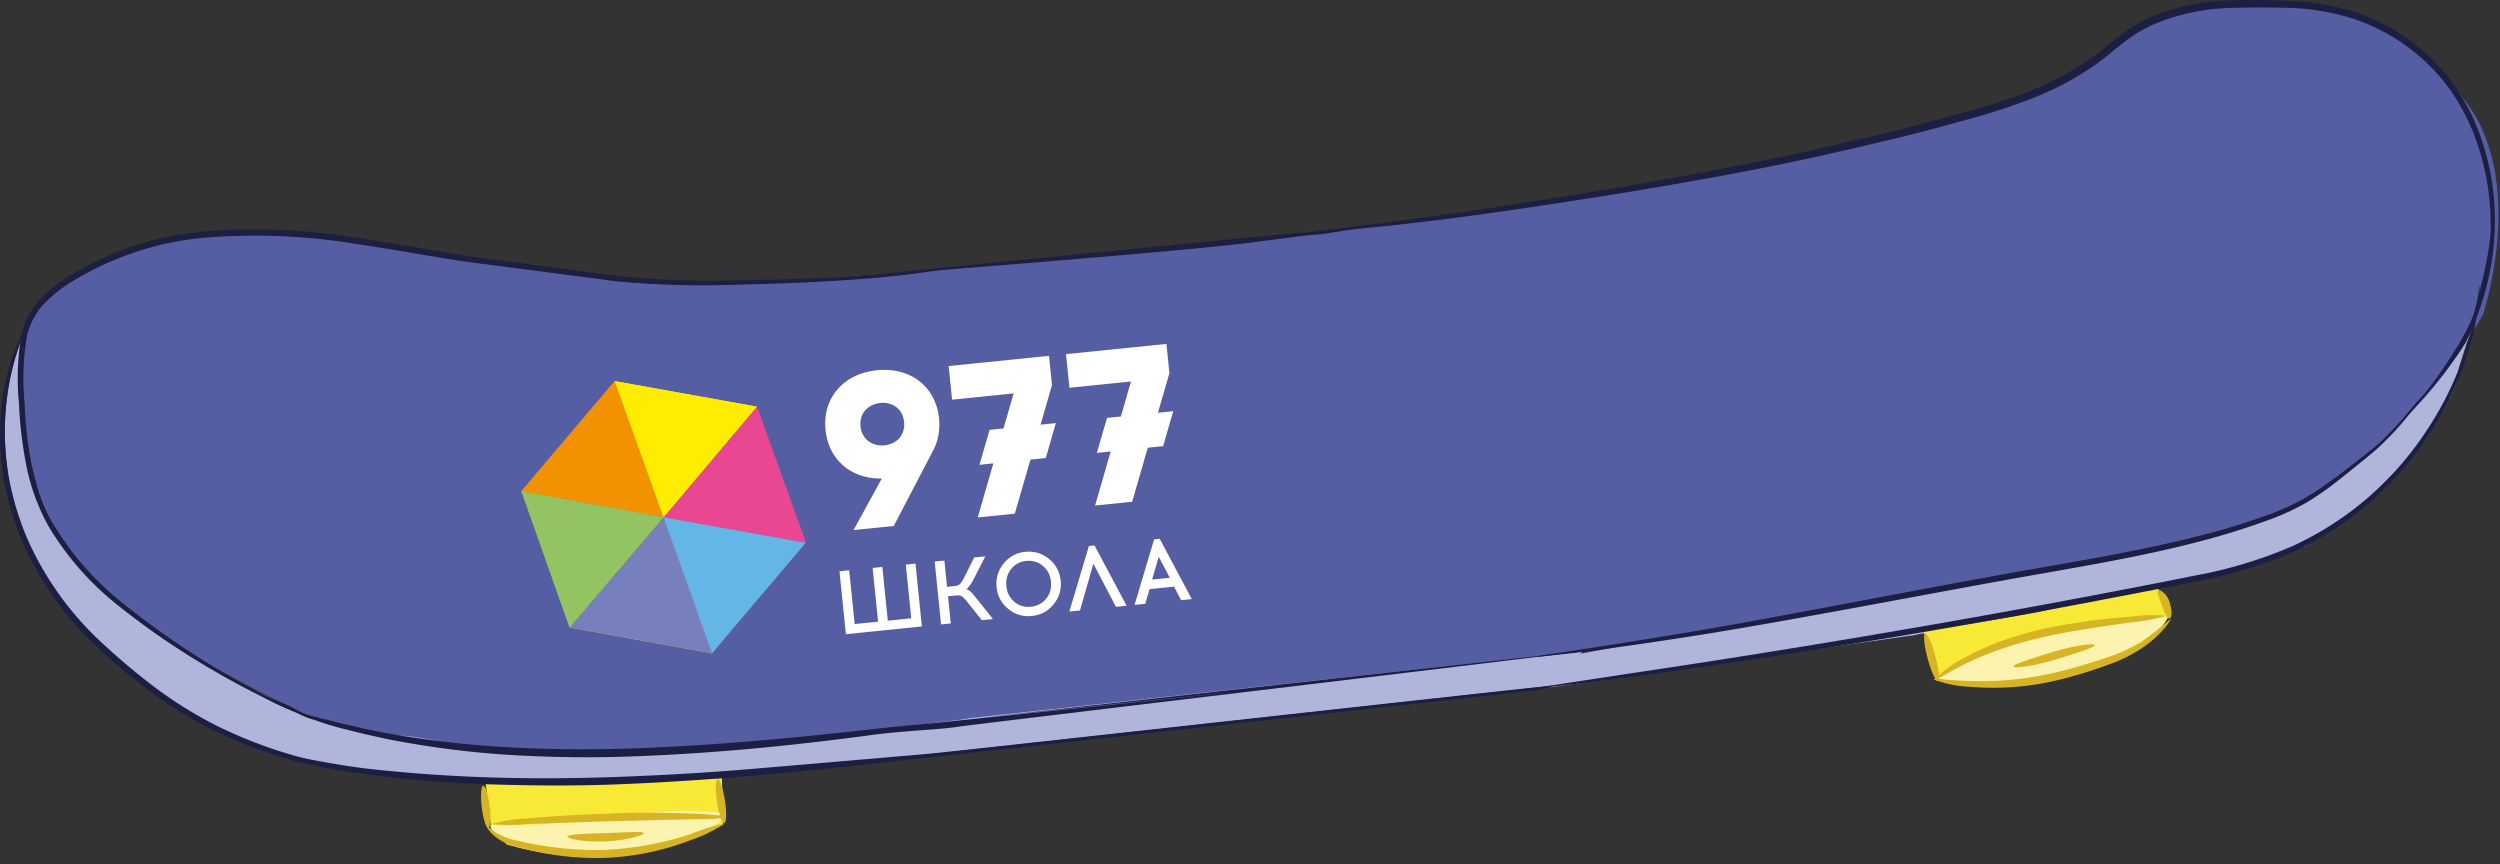 <svg width="269" height="93" fill="none" xmlns="http://www.w3.org/2000/svg"><rect width="100%" height="100%" fill="#333333" stroke="none"/><g clip-path="url(#clip0)"><path d="M63.96 29.87l-12.92-2s-19-3.53-26.21-3a52.91 52.91 0 0 0-13.57 3S5 30.74 2.78 34.78C.56 38.82 3.83 53.69 3.83 53.69s4.56 9.65 17 16.83c12.44 7.18 14.48 6.91 14.48 6.91s6.26 2.22 20.61 3.26c14.35 1.04 22.78-.73 23.69-.6.91.13 36-3.78 36-3.78l30.91-3.52 29.35-3.4 27.74-4.69s37.83-7.83 38.22-7.83c.39 0 9.78-3.78 12.91-7.3 3.13-3.52 8.48-9.13 8.48-9.13l3.92-6.52s4.82-14.22-1.83-23-12.52-9.52-12.52-9.52-12.65-2.35-19.31.26c-6.66 2.61-8.74 6.91-13.69 8.22 0 0-5.74 2.08-6.13 2.21-.39.13-32.35 7.31-32.35 7.31l-25.83 3.91-33 3.78-27.65 2.48s-24.61 2-30.87.3z" fill="#565EA3"/><path d="M29.33 80.96S10.48 74.4 3.83 60.58c-6.65-13.82-1.22-24.71-1.22-24.71S-.22 49.96 8.72 60.96c8.48 10.44 27.24 17 27.24 17l-1 2.41-5.63.59z" fill="#B0B5DC"/><path d="M29.33 80.96s13.51 3 18.06 2.86c4.55-.14 19 .41 19 .41l17.22-1.27 84-9.24 2.64-3.62-65.93 7.17c-.31.23-27 3.14-28.2 3.35-1.2.21-16.37 1.74-25.33-.15-8.96-1.89-7.94-1.19-8.65-1.24-.71-.05-5.71-1.42-6.22-1.33" fill="#B0B5DC"/><path d="M250.12 52.63c-4.15 3.33-25.37 8.13-26.51 8.22l-1.37.29c-1.35.23-24.95 4.59-25.45 4.68-.5.09-16.56 2.65-17.07 2.75l-13.11 2.39a1.501 1.501 0 0 0-.666 2.653 1.512 1.512 0 0 0 1.146.307l38.52-5.53h.11L240 61.56c.27-.06 7.9-2.7 8.12-2.84 5.09-3.23 6.47-4.75 6.75-5.09l5.18-5.17.08-.09c1-1.16 4.49-6.64 4.43-8.36a1.076 1.076 0 0 1 0-.4l1.5-4.76-.82 1.88a1.759 1.759 0 0 1-.15.27c-.92 1.37-2.55 5.67-14.97 15.63z" fill="#B0B5DC"/><path d="M77.68 83.73l.11 5s-2.35 1.57-9.29 3c-6.94 1.43-14-.88-14-.88l-1.69-2.06-.55-4.47h10.89l10.28-.46 4.25-.13zM232.109 62.96s-8.999 2-11.479 2.61c-2.48.61-13.651 2.35-13.651 2.35l1.481 5.13s5.539 1.45 14.459-.69c8.92-2.14 10.34-5.92 10.34-5.92l-1.15-3.48z" fill="#F8E936"/><path d="M233.26 66.41s-11.24 1-13.42 1.56a76.96 76.96 0 0 0-8.08 2.87 21.642 21.642 0 0 0-3.3 2.18 38.52 38.52 0 0 0 14.46-.69c8.44-1.88 10.34-5.92 10.34-5.92zM77.96 87.72c.31-.65-8.53-.57-13.46.33a70.74 70.74 0 0 1-11.73.72s-.27 2.86 8.85 2.79c9.12-.07 15.32-1.73 16.34-3.84z" fill="#FCF4AE"/><path d="M27.18 74.25a20.922 20.922 0 0 0 4.64 2.35c.619.387 1.293.677 2 .86 1.08.396 2.182.73 3.3 1l2.08.52 2.35.52c3.871.77 7.785 1.311 11.72 1.62 4.821.355 9.658.448 14.49.28 10.28-.35 19.52-1.44 26.18-2.33 3.33-.45 7.26-.56 9.12-.87.93-.16 66.72-8 67.2-8.12.48-.12-65.58 7.27-65.58 7.24 63.24-6.46-.44.08-2.31.29-1.87.21-5.17.47-8.51.85-6.67.74-15.9 1.73-26.13 2.08-5.11.16-10 .08-14.4-.22a108.753 108.753 0 0 1-11.67-1.42l-2.34-.46-2.05-.48c-1.31-.29-2.43-.52-3.31-.81a10.549 10.549 0 0 1-2.33-.94c-.38-.25-2.81-1.19-4.45-1.96z" fill="#1D1F42"/><path d="M99.98 81.1l-7.9.68c-3.34.29-7.31.63-11.72 1-4.41.37-9.27.65-14.37.83-5.1.18-10 .17-14.38 0-4.38-.17-8.38-.49-11.7-.86-3.32-.37-6.29-1-8.14-1.33l-.24-.06v.5l.51.12c1.83.38 4.5.93 7.83 1.38 3.33.45 7.31.85 11.74 1 4.43.15 9.32.24 14.44.05 5.12-.19 10-.53 14.4-.9s8.39-.78 11.72-1.15c3.33-.37 70.43-7.78 72.29-8a8.314 8.314 0 0 0 2.64-.59c-.04-.07-65.25 7.19-67.12 7.33z" fill="#1D1F42"/><path d="M77.93 88.56c.24 0 .27-1.13.07-2.44s-.55-2.35-.78-2.31c-.23.04-.27 1.13-.07 2.44s.54 2.34.78 2.31z" fill="#D6B426"/><path d="M52.3 88.76s.1.39.59.91a5.35 5.35 0 0 0 2.61 1.4c3.085.91 6.294 1.33 9.51 1.24a28.66 28.66 0 0 0 9.4-1.95 13 13 0 0 0 3.54-1.79 29.279 29.279 0 0 0-3.75 1.21 34.001 34.001 0 0 1-9.22 1.67 36.83 36.83 0 0 1-9.33-1 6.47 6.47 0 0 1-3.35-1.69z" fill="#D6B426"/><path d="M52 84.56c-.24 0-.31 1.06-.16 2.31s.46 2.23.7 2.2c.24-.03.31-1.06.16-2.31s-.47-2.23-.7-2.2zM52.91 88.66c1.236.136 2.484.136 3.72 0l8.93-.29 8.93-.22c1.15 0 2.08 0 2.72-.09a.72.72 0 0 1 .58.13c.09.11.06.21.1.21.04 0 .12-.09 0-.3a.81.81 0 0 0-.73-.38c-.64-.06-1.56-.13-2.71-.18-2.29-.1-5.46-.14-9 0s-6.67.32-9 .55c-1.198.05-2.387.24-3.54.57zM61.04 90.02c0 .22 1.82.62 4.14.51 2.32-.11 4.13-.67 4.08-.89-.05-.22-1.87-.07-4.12 0s-4.08.13-4.1.38z" fill="#D6B426"/><path d="M89.78 29.96s41-3.13 45.79-4c.27 0 5.14-.66 5.67-.69 1.07 0 3.27-.5 5.28-.68 4-.39 9.47-1 16.64-2.06s15.69-2.37 25.09-4.18c4.71-.89 9.62-2 14.69-3.21 2.54-.6 5.11-1.267 7.71-2a71.087 71.087 0 0 0 7.84-2.49 32.541 32.541 0 0 0 7.29-3.91c1.09-.82 2.1-1.7 3.14-2.47a14.236 14.236 0 0 1 3.34-1.86 22.642 22.642 0 0 1 7.35-1.54c2.47-.08 4.94-.09 7.3 0a25.67 25.67 0 0 1 6.7 1.28 21.181 21.181 0 0 1 5.67 3.06 20.774 20.774 0 0 1 4.24 4.3 22.658 22.658 0 0 1 2.66 4.91 26.82 26.82 0 0 1 1.81 9.44c.14 2.56-1 6.92-1.77 9.7-.48 2-4.3 8.05-7.43 11.18-.38 1 4.79-5 6.39-7.67.086-.11.157-.231.21-.36.11-.25.3-.61.51-1.1a32.158 32.158 0 0 0 1.55-4.41c.654-2.392.991-4.86 1-7.34a26.978 26.978 0 0 0-1.72-9.66 22.838 22.838 0 0 0-2.69-5.08 21.312 21.312 0 0 0-4.34-4.48 21.721 21.721 0 0 0-5.87-3.21 26.483 26.483 0 0 0-6.95-1.31c-2.42-.14-4.86-.15-7.39-.07-2.607.103-5.179.64-7.61 1.59a15.215 15.215 0 0 0-3.52 2c-1.09.8-2.1 1.68-3.16 2.47a31.909 31.909 0 0 1-7.09 3.8 72.443 72.443 0 0 1-7.75 2.46c-2.58.7-5.15 1.35-7.68 2-5.06 1.2-9.95 2.34-14.64 3.25-9.38 1.85-17.88 3.24-25 4.35a494.41 494.41 0 0 1-17.13 2.37l-4.47.54-1.21.14c-.24-.06-50.45 4.94-50.45 4.94z" fill="#1D1F42"/><path d="M232.21 63.53c-.18.16.13.79.4 1.58s.61 1.51.85 1.44c.24-.07.28-.81 0-1.74-.28-.93-1.08-1.45-1.25-1.28zM207.15 68.17c-.23.06-.12 1.26.26 2.67s.87 2.5 1.1 2.44c.23-.06.11-1.26-.26-2.67s-.87-2.5-1.1-2.44z" fill="#D6B426"/><path d="M208.04 73.1c1.263.484 2.598.754 3.95.8 3.258.275 6.539.008 9.71-.79a46.402 46.402 0 0 0 5.12-1.58 15.472 15.472 0 0 0 3.95-2 11.173 11.173 0 0 0 2.19-2c.44-.55.62-.89.58-.93a36.098 36.098 0 0 1-3.11 2.45 17.56 17.56 0 0 1-3.87 1.74c-1.54.52-3.25 1.05-5.06 1.49a35.095 35.095 0 0 1-9.47 1c-2.42-.07-3.97-.32-3.99-.18z" fill="#D6B426"/><path d="M208.14 73.16c.08.12 1.29-.72 3.39-1.76a33.762 33.762 0 0 1 3.8-1.57 43.778 43.778 0 0 1 4.86-1.35c3.5-.76 6.75-1.16 9.09-1.51a18.104 18.104 0 0 0 3.78-.72 16.815 16.815 0 0 0-3.85.11 71.446 71.446 0 0 0-9.21 1.27 39.128 39.128 0 0 0-4.94 1.45 26.52 26.52 0 0 0-3.82 1.78 11.109 11.109 0 0 0-3.1 2.3zM216.66 71.71c0 .24 2.08 0 4.48-.73 2.4-.73 4.28-1.33 4.24-1.56-.04-.23-2.09 0-4.48.73-2.39.73-4.29 1.33-4.24 1.56z" fill="#D6B426"/><path d="M266.85 30.63s0 .1-.07.3l-.14.89c-.09.79-.32 1.93-.64 3.4a35.36 35.36 0 0 1-5.18 11.53 34.263 34.263 0 0 1-14.13 12 48.003 48.003 0 0 1-10.62 3.2c-3.8.78-7.75 1.52-11.78 2.29-16.17 3.06-30.87 5.46-41.53 7.11l-12.62 1.91-3.44.53-.89.15-.3.07h.31l.9-.09 3.45-.41c3-.37 7.32-.94 12.66-1.71 10.68-1.53 25.4-3.86 41.58-6.92 4-.77 8-1.52 11.79-2.3a48.725 48.725 0 0 0 10.74-3.28 35.258 35.258 0 0 0 19.31-24c.24-1.136.414-2.284.52-3.44l.07-.91a1.01 1.01 0 0 0 .01-.32z" fill="#1D1F42"/><path d="M261.96 41.38c-.08.049-.153.106-.22.17-.13.11-.33.29-.57.53-.5.48-1.19 1.23-2 2.23a34.261 34.261 0 0 1-3.27 3.43c-.69.62-1.47 1.22-2.3 1.87-.83.65-1.7 1.35-2.63 2a30.021 30.021 0 0 1-3 2 24.543 24.543 0 0 1-3.58 1.65 80.602 80.602 0 0 1-8.37 2.55c-6 1.52-12.69 2.6-19.73 3.85-14.06 2.55-26.73 5.09-36 6.6-4.61.77-8.36 1.34-10.94 1.74l-3 .45c-.338.04-.673.107-1 .2.351.006.702-.018 1.05-.07l3-.33c2.6-.32 6.36-.82 11-1.54 9.27-1.39 22-3.86 36-6.41 7-1.24 13.76-2.35 19.77-3.91a79.794 79.794 0 0 0 8.42-2.62 25.916 25.916 0 0 0 3.63-1.72 30.283 30.283 0 0 0 3.05-2.1c.93-.72 1.79-1.43 2.61-2.09.82-.66 1.6-1.29 2.28-1.93a31.725 31.725 0 0 0 3.22-3.54c.82-1 1.48-1.79 1.94-2.3.226-.224.44-.461.64-.71zM102.18 28.83a2.167 2.167 0 0 0-.42 0l-1.2.16c-1.06.13-2.62.3-4.64.47-4 .35-9.89.61-17.13.71a97.376 97.376 0 0 1-11.81-.43c-4.23-.51-8.73-1.15-13.48-1.77l-3.6-.48-3.67-.62c-2.47-.42-5-.86-7.58-1.24a67.002 67.002 0 0 0-16.16-.76 33.25 33.25 0 0 0-15.33 5 14.722 14.722 0 0 0-3 2.52 8 8 0 0 0-1.84 3.57 27.39 27.39 0 0 0-.28 7.42c.096 2.352.38 4.693.85 7a22.53 22.53 0 0 0 2.33 6.24 31.45 31.45 0 0 0 7.91 8.86 86.88 86.88 0 0 0 14.48 9.19c1.8.93 3.24 1.58 4.22 2l1.12.47c.25.1.38.15.39.13l-.37-.19-1.09-.53c-1-.47-2.37-1.16-4.16-2.11a92.994 92.994 0 0 1-14.3-9.37 31.47 31.47 0 0 1-7.73-8.77c-2.1-3.68-2.84-8.25-3.05-13a27.06 27.06 0 0 1 .28-7.24 7.58 7.58 0 0 1 1.67-3.2 14.001 14.001 0 0 1 2.92-2.41 32.8 32.8 0 0 1 15-4.91 66.921 66.921 0 0 1 16 .74c2.57.37 5.09.81 7.57 1.23l3.67.6 3.61.47c4.76.61 9.27 1.23 13.51 1.72 3.946.362 7.91.48 11.87.35 7.25-.16 13.12-.49 17.15-.91 2-.21 3.58-.43 4.64-.6l1.19-.22.46-.09z" fill="#1D1F42"/><path d="M45.44 83.61c-.252-.063-.51-.1-.77-.11l-2.2-.2a72.342 72.342 0 0 1-8-1.28 49.743 49.743 0 0 1-11.29-4 45.236 45.236 0 0 1-6-3.68 69.663 69.663 0 0 1-5.86-4.85 33.92 33.92 0 0 1-8.5-11.8 31.93 31.93 0 0 1-1.83-6.11 29.81 29.81 0 0 1-.47-5.54 27.33 27.33 0 0 1 1.26-8c.56-1.82 1-2.8.92-2.83a3.26 3.26 0 0 0-.34.69c-.33.669-.621 1.357-.87 2.06a25.69 25.69 0 0 0-1.48 8 29.84 29.84 0 0 0 .4 5.65c.384 2.138.99 4.229 1.81 6.24a34 34 0 0 0 8.6 12.11 66.15 66.15 0 0 0 5.94 4.88 43.803 43.803 0 0 0 6.14 3.71 47.875 47.875 0 0 0 11.46 3.93c2.67.54 5.372.904 8.09 1.09l2.21.07c.26.018.522.008.78-.03z" fill="#1D1F42"/><path fill-rule="evenodd" clip-rule="evenodd" d="M71.395 55.656l-15.305-2.79L66.153 41.01l5.242 14.647z" fill="#F39200"/><path fill-rule="evenodd" clip-rule="evenodd" d="M76.615 70.298l-15.335-2.78 10.116-11.862 5.219 14.642z" fill="#FDD400"/><path fill-rule="evenodd" clip-rule="evenodd" d="M86.711 58.392l-15.315-2.736 10.044-11.9 5.271 14.636z" fill="#E94591"/><path fill-rule="evenodd" clip-rule="evenodd" d="M71.395 55.656l15.302 2.745-10.083 11.897-5.219-14.642z" fill="#C52D88"/><path fill-rule="evenodd" clip-rule="evenodd" d="M56.097 52.859l15.299 2.797L61.28 67.52l-5.183-14.66z" fill="#3AAA35"/><path fill-rule="evenodd" clip-rule="evenodd" d="M71.395 55.656L66.153 41.01l15.287 2.747-10.045 11.9z" fill="#FFED00"/><path fill-rule="evenodd" clip-rule="evenodd" d="M71.395 55.656l-15.305-2.79L66.153 41.01l5.242 14.647z" fill="#F39200"/><path fill-rule="evenodd" clip-rule="evenodd" d="M76.615 70.298l-15.335-2.78 10.116-11.862 5.219 14.642z" fill="#787FBD"/><path fill-rule="evenodd" clip-rule="evenodd" d="M86.711 58.392l-15.315-2.736 10.044-11.9 5.271 14.636z" fill="#E94792"/><path fill-rule="evenodd" clip-rule="evenodd" d="M71.395 55.656l15.302 2.745-10.083 11.897-5.219-14.642z" fill="#64B6E7"/><path fill-rule="evenodd" clip-rule="evenodd" d="M56.097 52.859l15.299 2.797L61.28 67.52l-5.183-14.66z" fill="#93C461"/><path fill-rule="evenodd" clip-rule="evenodd" d="M71.395 55.656L66.153 41.01l15.287 2.747-10.045 11.9z" fill="#FFED00"/><path d="M99.186 67.406l-8.17.83-.688-6.764 1.044-.106.587 5.78 2.524-.256-.588-5.78 1.044-.106.587 5.78 2.524-.257-.587-5.78 1.043-.106.688 6.765h-.008zM105.663 66.749l-1.61-2.013c-.232-.29-.416-.481-.56-.571-.143-.09-.348-.122-.63-.093l-.858.087.297 2.924-1.044.106-.687-6.765 1.044-.106.287 2.827.784-.08c.274-.027.469-.1.591-.217.123-.117.272-.341.448-.673l1.101-2.19 1.192-.122-1.298 2.54c-.297.53-.548.863-.758 1.004.154.037.304.119.451.238.147.127.333.333.565.63l1.859 2.332-1.177.12.003.022zM107.995 60.634a3.324 3.324 0 0 1 2.332-1.254c.955-.097 1.803.154 2.545.759s1.158 1.385 1.255 2.34c.097.955-.154 1.803-.759 2.544-.605.743-1.385 1.158-2.34 1.255a3.324 3.324 0 0 1-2.537-.759c-.742-.605-1.158-1.385-1.255-2.34-.097-.955.153-1.803.759-2.545zm4.213.253a2.342 2.342 0 0 0-1.781-.53 2.31 2.31 0 0 0-1.631.876c-.412.513-.581 1.129-.51 1.832.073.718.362 1.28.868 1.699.507.42 1.1.59 1.773.522.674-.068 1.22-.355 1.639-.869.419-.514.589-1.122.516-1.84-.071-.703-.361-1.271-.874-1.69zM117.649 60.648l-1.44 5.036-1.147.117 2.103-7.048.607-.062 3.448 6.484-1.147.117-2.424-4.644zM123.694 63.391l-.468 1.58-1.147.117 2.103-7.048.607-.062 3.448 6.485-1.148.116-.761-1.455-2.634.267zm.985-3.48l-.716 2.451 1.909-.194-1.193-2.257zM94.345 39.843c-3.619.367-5.862 3.018-5.516 6.422.324 3.19 2.766 5.298 6.056 5.218l-3.04 5.55 4.322-.439 4.25-8.14c.514-.98.752-2.163.624-3.43-.347-3.411-3.054-5.551-6.696-5.181zm.82 8.074c-1.243.127-2.431-.605-2.577-2.04-.146-1.437.871-2.393 2.114-2.519 1.266-.128 2.43.583 2.578 2.041.148 1.459-.849 2.39-2.115 2.518zM102.443 43.005l6.624-.672-1.09 3.767-1.495.152-1.092 3.76 1.495-.152-1.682 5.816 3.989-.405 1.683-5.817 1.65-.167 1.084-3.76-1.643.167 1.227-4.26-.32-3.145-10.798 1.097.368 3.62zM125.508 37.006l-10.806 1.098.368 3.619 6.624-.673-1.09 3.767-1.488.151-1.091 3.76 1.487-.151-1.682 5.816 3.989-.405 1.683-5.816 1.65-.168 1.091-3.76-1.65.168 1.234-4.26-.319-3.146z" fill="#fff"/></g><defs><clipPath id="clip0"><path fill="#fff" d="M0 0h268.87v92.33H0z"/></clipPath></defs></svg>